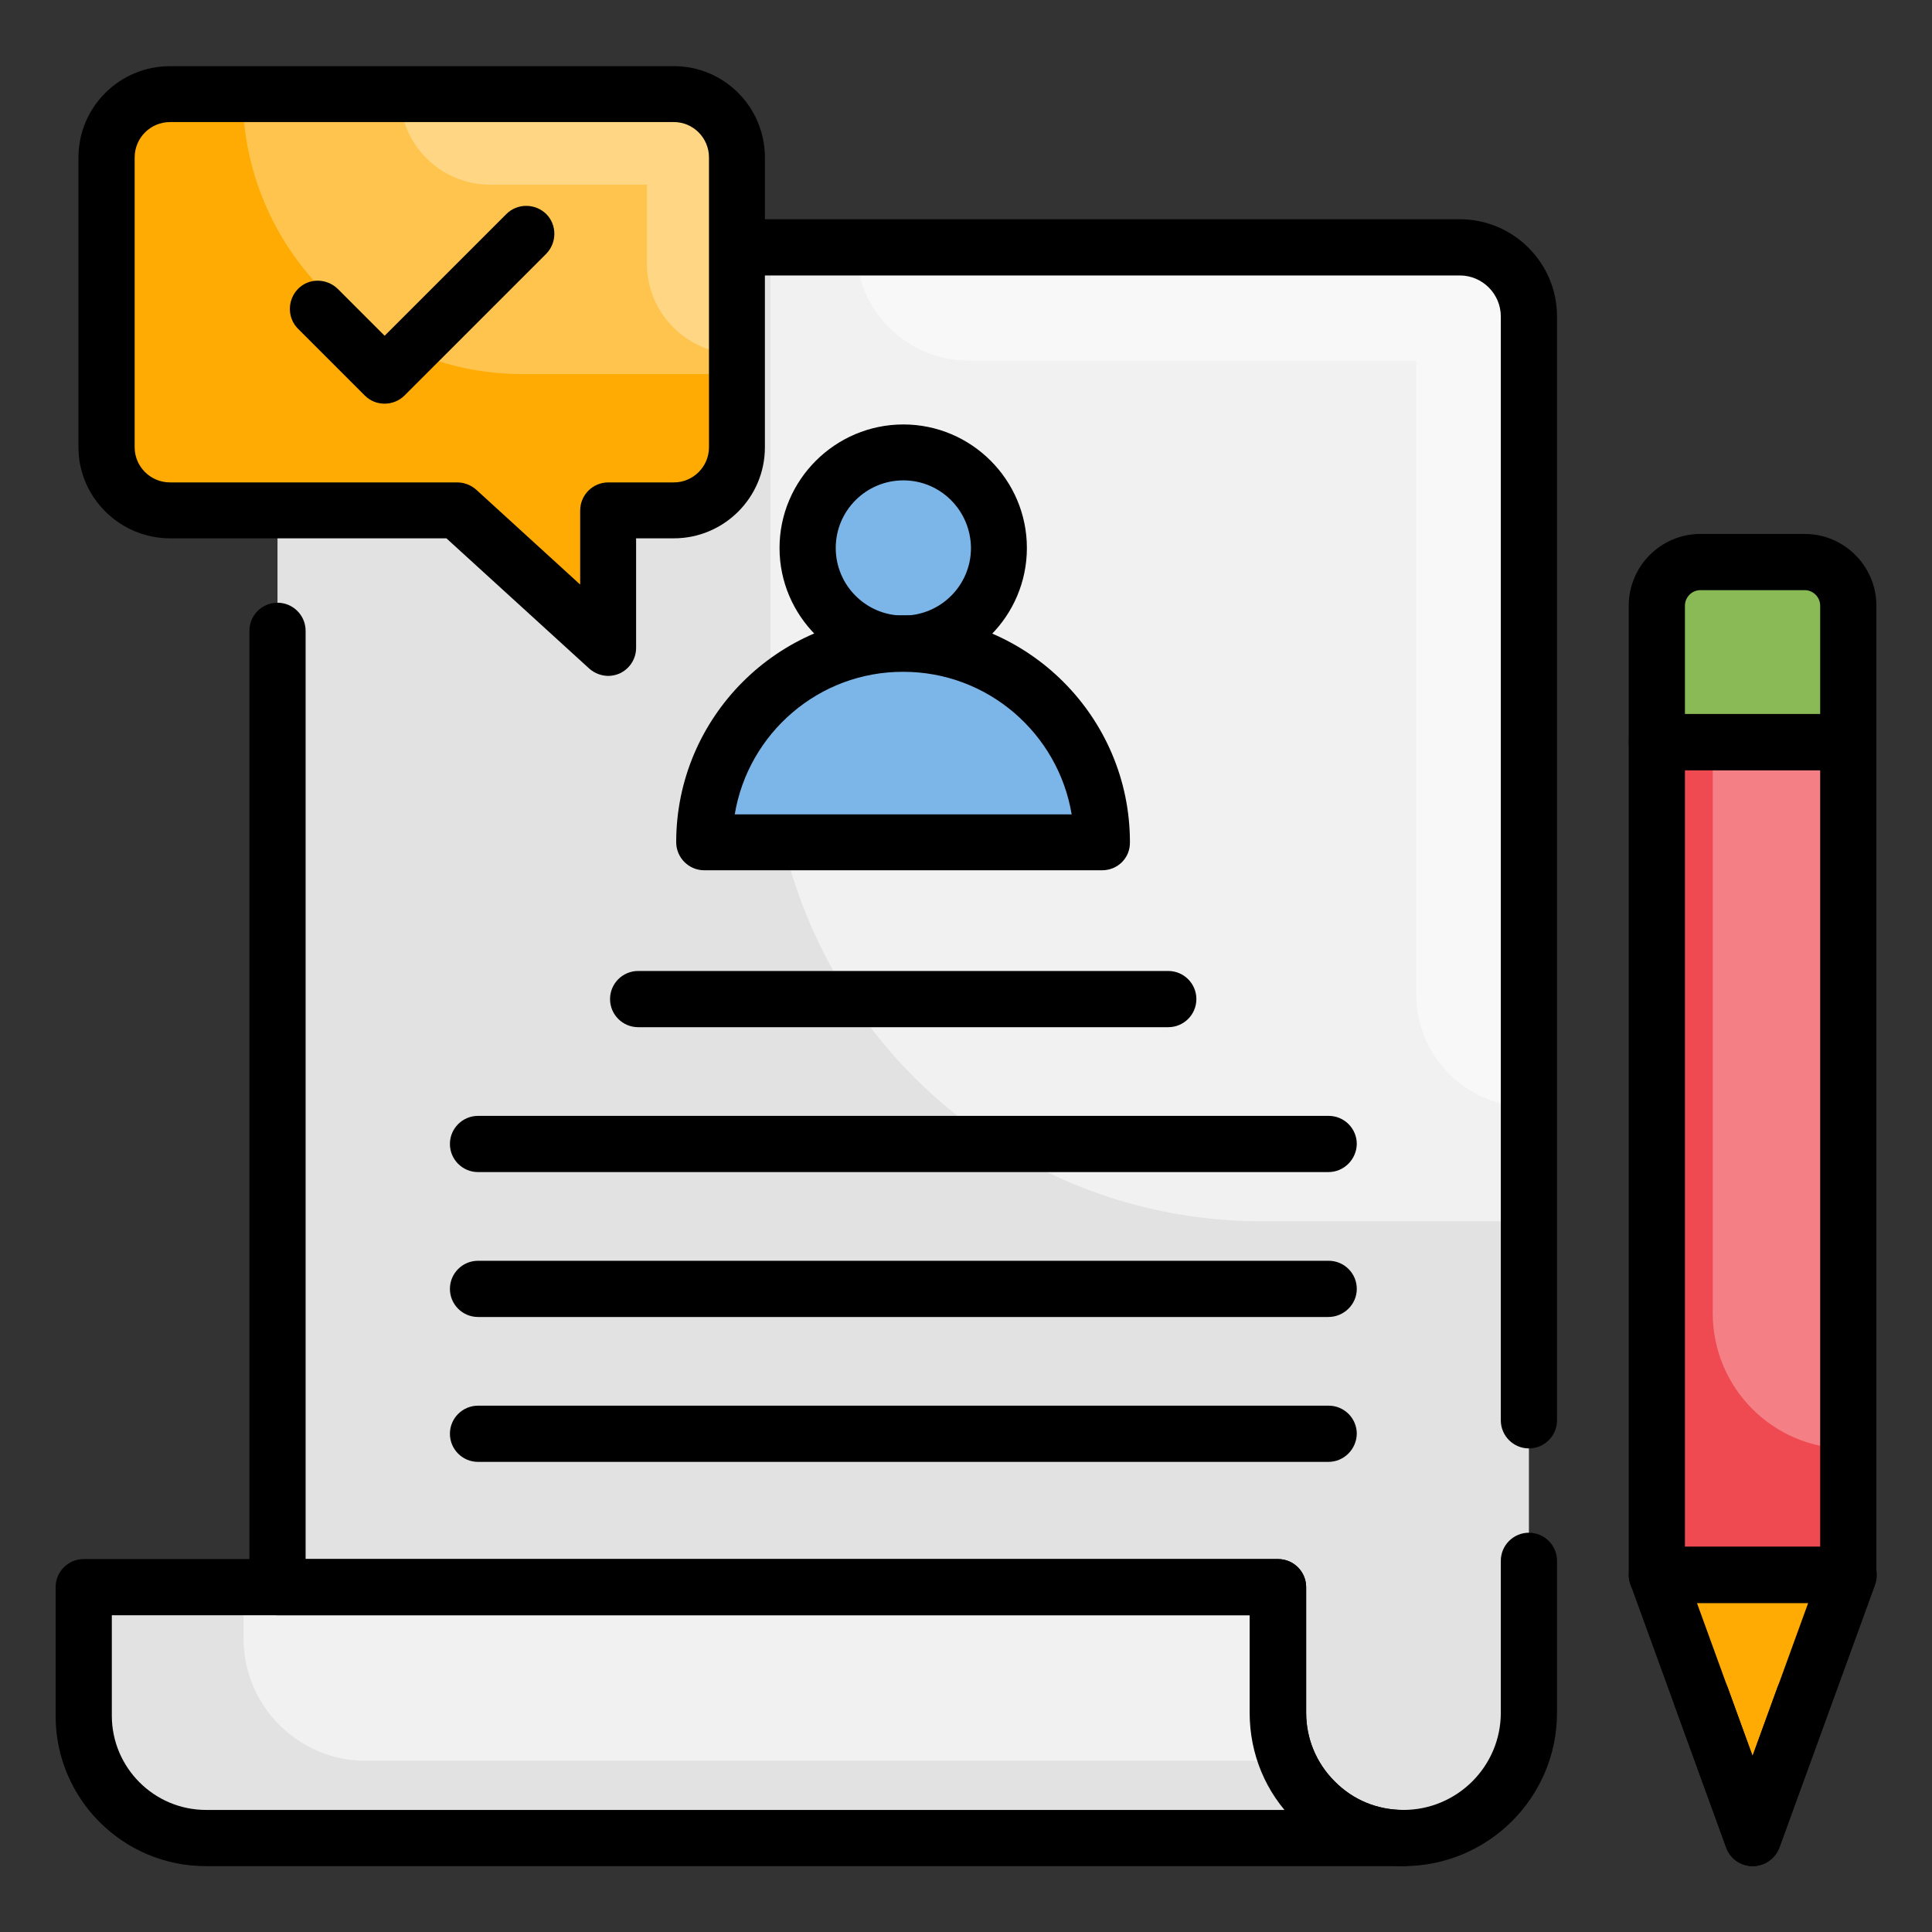 <svg id="Layer_1" enable-background="new 0 0 66 66" viewBox="0 0 66 66" xmlns="http://www.w3.org/2000/svg"><rect x="0" y="0" width="66" height="66" fill="#333333" stroke="none"/><g><g><g><path d="m9.48 62.79v-51.98c0-1.31 1.05-2.36 2.36-2.36h38.03c1.31 0 2.36 1.05 2.36 2.36v47.7c0 2.36-1.92 4.28-4.29 4.28z" fill="#e2e2e2"></path></g><g opacity=".5"><path d="m49.87 8.45h-23.55v16.5c0 9.26 7.51 16.77 16.77 16.77h9.15v-30.91c-.01-1.31-1.06-2.36-2.37-2.36z" fill="#fff"></path></g><g opacity=".5"><path d="m49.87 8.45h-20.63c0 2.14 1.73 3.87 3.87 3.87h15.27v21.65c0 2.12 1.72 3.84 3.84 3.84v-27c.01-1.31-1.04-2.36-2.35-2.36z" fill="#fff"></path></g><g><path d="m47.94 62.79h-40.91c-2.3 0-4.17-1.87-4.17-4.17v-4.4h40.8v4.29c0 .58.12 1.13.32 1.64.22.53.54.99.94 1.39.77.77 1.84 1.25 3.02 1.25z" fill="#e2e2e2"></path></g><g opacity=".5"><path d="m43.98 60.15h-31.49c-2.3 0-4.17-1.87-4.17-4.17v-1.76h35.34v4.29c0 .57.11 1.13.32 1.64z" fill="#fff"></path></g><g><path d="m47.94 63.75c-1.41 0-2.72-.55-3.71-1.54-.99-.97-1.54-2.29-1.54-3.7v-3.33h-33.21c-.53 0-.96-.43-.96-.96v-32.67c0-.53.43-.96.96-.96s.96.43.96.96v31.71h33.22c.53 0 .96.43.96.96v4.29c0 .89.35 1.72.97 2.34.63.64 1.46.98 2.35.98 1.84 0 3.33-1.49 3.33-3.32v-5.19c0-.53.43-.96.96-.96s.96.43.96.96v5.19c0 2.89-2.35 5.24-5.25 5.24z"></path></g><g><path d="m52.23 49.48c-.53 0-.96-.43-.96-.96v-37.71c0-.77-.63-1.4-1.4-1.4h-38.03c-.77 0-1.4.63-1.4 1.4v6.35c0 .53-.43.96-.96.96s-.96-.43-.96-.96v-6.35c0-1.83 1.49-3.32 3.32-3.32h38.03c1.83 0 3.32 1.49 3.32 3.32v37.71c0 .53-.43.96-.96.96z"></path></g><g><path d="m47.94 63.75h-40.91c-2.83 0-5.13-2.3-5.13-5.13v-4.4c0-.53.43-.96.96-.96h40.8c.53 0 .96.43.96.96v4.29c0 .89.35 1.72.97 2.34.63.64 1.46.98 2.35.98.53 0 .96.43.96.96s-.43.96-.96.96zm-44.12-8.58v3.44c0 1.77 1.44 3.22 3.22 3.22h36.86c-.77-.93-1.19-2.09-1.19-3.32v-3.33h-38.89z"></path></g><g><path d="m45.38 49.94h-29.05c-.53 0-.96-.43-.96-.96s.43-.96.96-.96h29.06c.53 0 .96.43.96.96-.01.53-.44.96-.97.96z"></path></g><g><path d="m45.38 40.04h-29.05c-.53 0-.96-.43-.96-.96s.43-.96.96-.96h29.06c.53 0 .96.43.96.96-.01.53-.44.96-.97.96z"></path></g><g><path d="m45.38 44.99h-29.05c-.53 0-.96-.43-.96-.96s.43-.96.96-.96h29.06c.53 0 .96.43.96.96s-.44.96-.97.96z"></path></g><g><path d="m39.91 35.09h-18.11c-.53 0-.96-.43-.96-.96s.43-.96.96-.96h18.11c.53 0 .96.43.96.96s-.43.96-.96.96z"></path></g><g><g><circle cx="30.86" cy="18.72" fill="#7cb5e8" r="3.27"></circle></g><g><path d="m24.06 28.78c0-3.75 3.04-6.79 6.79-6.79s6.79 3.04 6.79 6.79z" fill="#7cb5e8"></path></g></g><g><g><path d="m30.86 22.94c-2.33 0-4.23-1.9-4.23-4.22s1.9-4.22 4.23-4.22 4.22 1.9 4.22 4.22-1.89 4.22-4.22 4.22zm0-6.53c-1.27 0-2.31 1.03-2.31 2.31 0 1.27 1.03 2.31 2.31 2.31 1.27 0 2.31-1.03 2.31-2.31-.01-1.28-1.04-2.31-2.31-2.31z"></path></g><g><path d="m37.65 29.73h-13.59c-.53 0-.96-.43-.96-.96 0-4.27 3.48-7.75 7.75-7.75s7.75 3.48 7.75 7.75c.01.54-.42.96-.95.96zm-12.55-1.91h11.51c-.46-2.76-2.86-4.87-5.75-4.87-2.89-.01-5.3 2.1-5.76 4.87z"></path></g></g></g><g><g><path d="m56.6 25.35h6.54v28.45h-6.54z" fill="#ef4a51"></path></g><g><path d="m63.14 53.8h-6.54l3.27 8.99z" fill="#ffab03"></path></g><g><path d="m59.87 63.75c-.4 0-.76-.25-.9-.63l-1.75-4.82c-.18-.5.08-1.05.57-1.23.5-.18 1.05.08 1.23.57l.85 2.34.85-2.34c.18-.5.73-.75 1.23-.57s.75.73.57 1.23l-1.75 4.82c-.13.38-.49.63-.9.63z"></path></g><g><path d="m59.87 63.75c-.4 0-.76-.25-.9-.63l-3.27-8.99c-.11-.29-.06-.62.12-.88s.47-.41.79-.41h6.54c.31 0 .61.15.79.41s.22.58.12.88l-3.27 8.99c-.15.38-.51.63-.92.63zm-1.9-8.99 1.9 5.23 1.9-5.23z"></path></g><g><path d="m56.6 25.35h6.54v28.45h-6.54z" fill="none"></path></g><g opacity=".3"><path d="m63.14 25.35v24.14c-2.56 0-4.63-2.07-4.63-4.63v-19.51z" fill="#fff"></path></g><g><path d="m63.14 54.76h-6.54c-.53 0-.96-.43-.96-.96v-28.45c0-.53.43-.96.96-.96h6.54c.53 0 .96.43.96.96v28.45c0 .53-.43.96-.96.96zm-5.58-1.92h4.62v-26.53h-4.62z"></path></g><g><path d="m63.14 20.69v4.66h-6.54v-4.66c0-.82.67-1.49 1.49-1.49h3.56c.83 0 1.49.66 1.49 1.49z" fill="#8aba55"></path></g><g><path d="m63.14 26.31h-6.54c-.53 0-.96-.43-.96-.96v-4.66c0-1.35 1.1-2.45 2.45-2.45h3.56c1.35 0 2.45 1.1 2.45 2.45v4.66c0 .53-.43.96-.96.96zm-5.58-1.92h4.62v-3.7c0-.29-.24-.53-.53-.53h-3.56c-.29 0-.53.24-.53.53z"></path></g></g><g><g><path d="m25.18 5.38v9.9c0 1.19-.97 2.16-2.16 2.16h-2.25v4.7l-5.16-4.7h-9.8c-1.2 0-2.17-.97-2.17-2.16v-9.9c0-1.2.97-2.17 2.17-2.17h17.22c1.18 0 2.15.97 2.15 2.17z" fill="#ffab03"></path></g><g opacity=".3"><path d="m25.18 5.37v7.41h-7.32c-5.29 0-9.57-4.28-9.57-9.57h14.73c1.2 0 2.16.97 2.16 2.16z" fill="#fff"></path></g><g opacity=".3"><path d="m25.18 12.09v-6.71c0-1.2-.97-2.17-2.17-2.17h-9.35v.01c0 1.7 1.38 3.09 3.09 3.09h5.35v2.7c0 1.7 1.38 3.08 3.08 3.08z" fill="#fff"></path></g><g><path d="m20.78 23.09c-.23 0-.47-.09-.65-.25l-4.88-4.45h-9.44c-1.72 0-3.13-1.4-3.13-3.11v-9.9c0-1.72 1.4-3.12 3.13-3.12h17.21c1.72 0 3.11 1.4 3.11 3.12v9.9c0 1.72-1.4 3.11-3.11 3.11h-1.29v3.74c0 .38-.22.72-.57.88-.12.05-.25.08-.38.08zm-14.97-18.92c-.67 0-1.21.54-1.21 1.21v9.9c0 .66.54 1.2 1.21 1.2h9.81c.24 0 .47.09.65.25l3.55 3.24v-2.53c0-.53.43-.96.96-.96h2.24c.66 0 1.2-.54 1.2-1.2v-9.9c0-.67-.54-1.21-1.2-1.21z"></path></g><g><path d="m13.14 13.79c-.25 0-.49-.09-.68-.28l-2.28-2.28c-.37-.37-.37-.98 0-1.36s.98-.37 1.36 0l1.6 1.6 4.16-4.16c.37-.37.98-.37 1.36 0 .37.37.37.98 0 1.36l-4.84 4.84c-.19.19-.44.28-.68.28z"></path></g></g></g></svg>